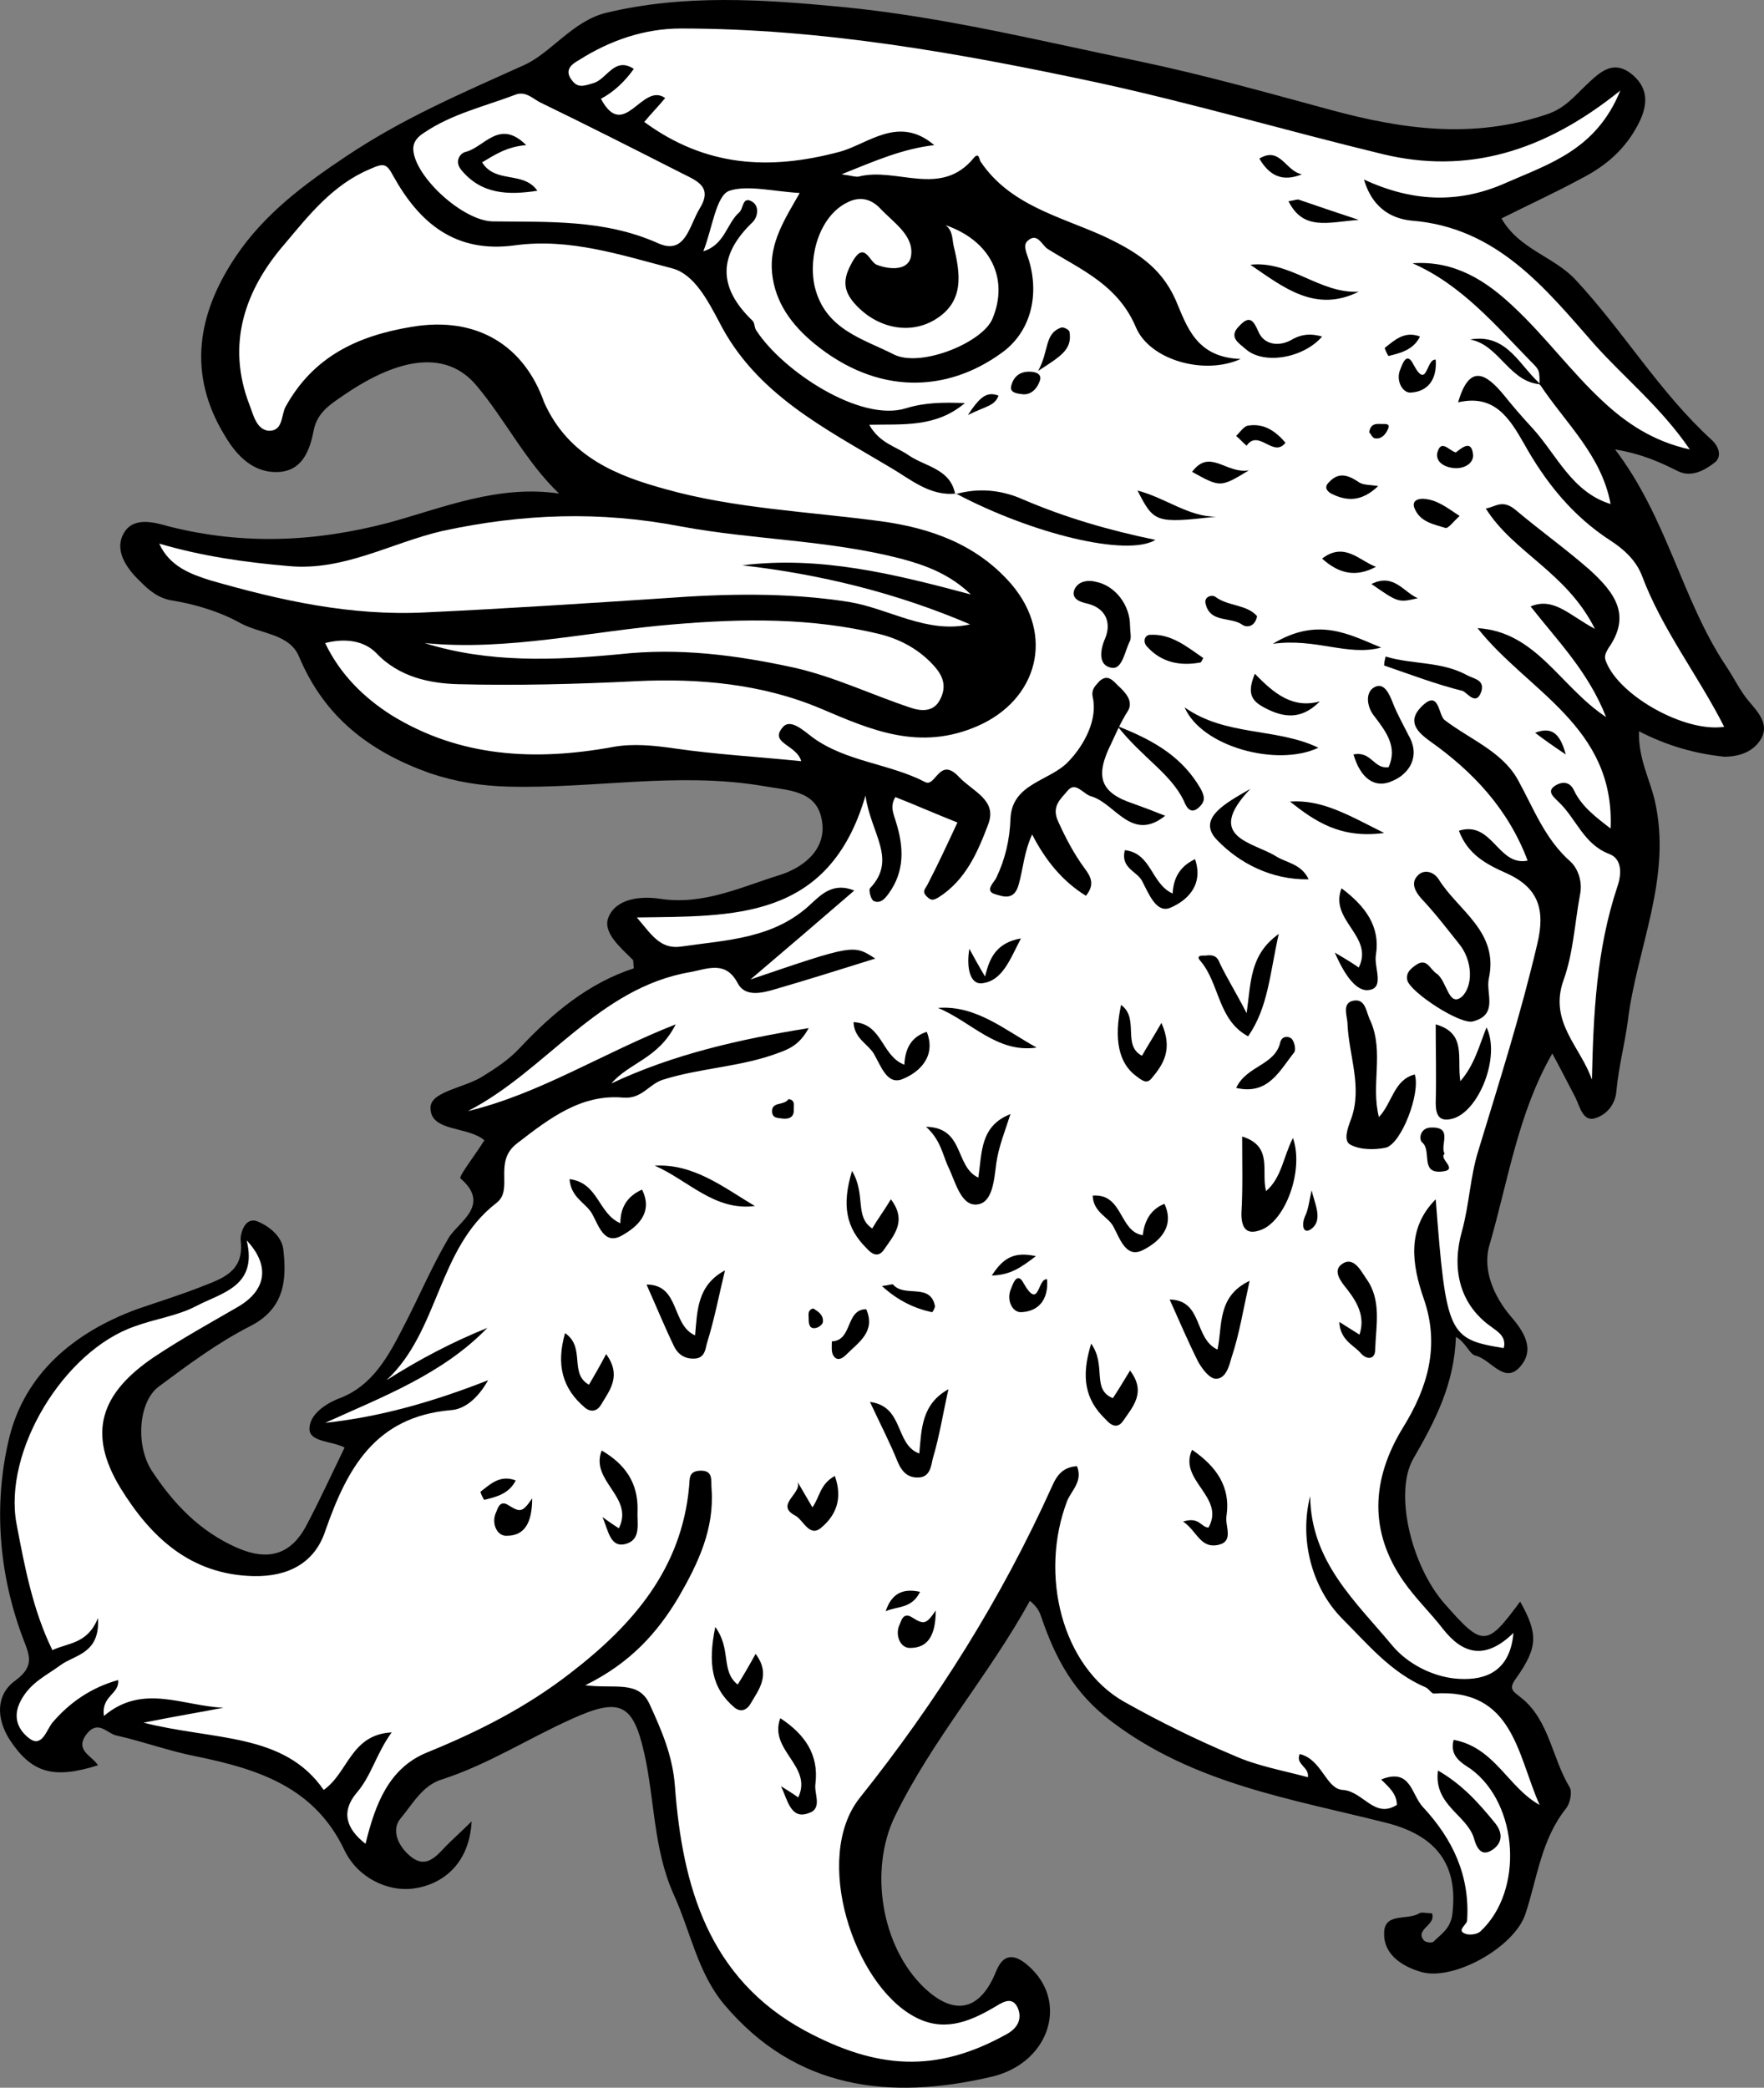 <?xml version="1.0" encoding="UTF-8" standalone="no"?>
<svg
   xmlns:dc="http://purl.org/dc/elements/1.1/"
   xmlns:cc="http://creativecommons.org/ns#"
   xmlns:rdf="http://www.w3.org/1999/02/22-rdf-syntax-ns#"
   xmlns:svg="http://www.w3.org/2000/svg"
   xmlns="http://www.w3.org/2000/svg"
   xmlns:sodipodi="http://sodipodi.sourceforge.net/DTD/sodipodi-0.dtd"
   xmlns:inkscape="http://www.inkscape.org/namespaces/inkscape"
   inkscape:version="1.0 (4035a4f, 2020-05-01)"
   height="279.24"
   width="236.036"
   sodipodi:docname="eagles-head-erased.svg"
   xml:space="preserve"
   viewBox="0 0 236.036 279.24"
   y="0px"
   x="0px"
   id="Layer_1"
   version="1.1"><rect x="0" y="0" width="236.036" height="279.24" fill="#808080" stroke="none"/><defs
   id="defs16211" /><sodipodi:namedview
   inkscape:current-layer="Layer_1"
   inkscape:window-maximized="0"
   inkscape:window-y="25"
   inkscape:window-x="0"
   inkscape:cy="179.71277"
   inkscape:cx="117.20771"
   inkscape:zoom="2.52"
   fit-margin-bottom="0"
   fit-margin-right="0"
   fit-margin-left="0"
   fit-margin-top="0"
   showgrid="false"
   id="namedview16209"
   inkscape:window-height="480"
   inkscape:window-width="820"
   inkscape:pageshadow="2"
   inkscape:pageopacity="0"
   guidetolerance="10"
   gridtolerance="10"
   objecttolerance="10"
   borderopacity="1"
   bordercolor="#666666"
   pagecolor="#ffffff" />
<style
   id="style16040"
   type="text/css">
  .st0{fill:#FFFFFF;}
  .st1{fill:#000000;}
</style>
<g
   transform="translate(-32.792,-20.287)"
   id="g16206">
	<g
   id="g16204">
		<path
   id="path16042"
   d="m 252.1,118.1 c -0.1,3.6 1.4,6.3 2.1,9.2 2.4,10.4 -2.4,19.7 -3.6,29.6 -0.4,3 -1.2,6 -1.5,9.1 -0.1,2 -1.3,3.3 -2.7,3.8 -1.8,0.7 -2.2,-1.5 -2.8,-2.7 -1,-1.9 -2,-3.9 -3.1,-5.9 -4.6,8 -5.9,17 -8.4,25.6 -1,3.3 0.6,6.9 2.8,9.5 2,2.3 3.3,4.6 1.2,6.9 -2.1,2.2 -3.8,-1.1 -5.9,-1.6 -0.8,-0.2 -1.3,-1.8 -2.6,-2.5 -0.2,6.3 -2.8,11.3 -5.7,16.3 -2.6,4.5 -0.3,14.3 4.2,19.4 5.1,5.8 5.6,5.8 10.1,-0.3 2.4,4.3 2.4,6.1 -0.5,10.2 -1.2,1.6 -0.4,1.8 0.8,2.8 3.6,3 4,8 6.3,11.8 0.4,0.6 0.1,2.1 -0.4,2.8 -3.4,4.2 -3.9,9.4 -5.5,14.2 -1.5,4.5 -9.8,9.1 -14.1,7.7 -2.3,-0.7 -4.8,-2.2 -4.8,-5 -0.1,-3 3.1,-1.8 4.7,-2.8 0.3,-0.2 1,0 1.7,0 0.6,1.6 -2.3,2.1 -1.1,3.6 0.2,0.3 1.1,0.4 1.3,0.2 1,-1 2.2,-1.7 2.5,-3.5 0.9,-6.8 -2.1,-10.7 -8.8,-12.4 -12.7,-3.2 -25.7,-5.2 -36.7,-13.5 -5.1,-3.8 -7.6,-8.5 -9.5,-14.1 -0.3,-0.9 -0.7,-1.4 -1.5,-2.1 -5.5,10 -13.1,18.6 -18.1,28.9 -3.4,7.1 -1.8,17.2 3.8,22.7 4.2,4.1 7.7,3.2 9.8,-2.1 1.2,-2.9 3.1,-1.9 4.8,-0.2 4.8,4.8 2.1,12.7 -5.6,14.4 -13.4,3.1 -26,1.7 -35.6,-9.7 -3.6,-4.3 -4.5,-9.8 -6.8,-14.8 -2.7,-6.1 -2.5,-12.6 -3.9,-18.8 -1.5,-6.7 -3.3,-7.5 -9.7,-4.6 -5.8,2.6 -11.2,6.1 -17.4,8.1 -2.6,0.8 -3.9,3.3 -5.5,5.2 -1.2,1.4 -0.5,3.4 1,4.8 1.9,1.8 3.2,0.9 4.6,-0.6 1.1,-1.2 2.3,-2.2 3.9,-3.8 -0.3,5.7 -3.9,8.5 -7.9,9 -3.3,0.4 -7.3,-1.4 -9.1,-5.1 -4,-8.5 -11.6,-10.9 -19.9,-12.6 -3.6,-0.7 -7.1,-2 -10.7,-2.8 -1.2,-0.3 -2.4,-2.1 -3.9,-0.2 -1.7,2.2 0.7,2.9 1.5,4.2 -6,1.9 -8.9,1 -11.8,-3.4 -1.8,-2.8 -1.9,-6 0.7,-7.9 2.6,-1.9 2,-3.3 1.1,-5.6 -3.3,-8.7 -4,-18 -1.9,-26.8 2.1,-8.7 8.7,-14.2 17.1,-17.3 2.9,-1 5.8,-1.9 8.6,-3 2.8,-1.1 5.8,-2 5.3,-6.2 -0.1,-0.6 0.4,-3.1 2.1,-2.6 1.6,0.6 3.4,2 3.6,3.8 0.5,4.2 0.1,8 -4.5,10.3 -4.3,2.2 -8.2,5.1 -12.1,8 -2.8,2 -3.2,7.9 -1,11.3 2.9,4.4 6.4,8.1 11.4,10.3 4.1,1.8 7.2,1 9.3,-3 1.8,-3.4 3.4,-6.9 5.1,-10.4 -1.7,-0.9 -4.7,-0.7 -4.7,-2.5 0,-1.9 2.1,-3.4 4.3,-4.2 4.2,-1.7 6.3,-5.6 8.2,-9.3 2.1,-4 3.8,-8.1 6.1,-12 1.2,-2.1 5.8,-4.4 1.6,-8 -0.3,-0.2 2.1,-3.3 3.2,-5.1 -2.2,-1.9 -7.2,-1.1 -7.2,-4.3 -0.1,-2.2 4.5,-2.7 6.9,-4.2 1.8,-1.1 3.6,-2.3 5,-3.8 4.4,-4.7 9.2,-8.7 15.3,-10.7 -0.1,-0.7 0,-1.1 -0.2,-1.2 -1.6,-1.6 -4,-3.6 -3.2,-5.6 1,-2.5 4.2,-2.9 6.9,-2.5 5.8,0.9 10.9,-1.6 16.1,-3.2 3.4,-1.1 6.4,-3.7 5.5,-7.6 -0.8,-3.8 -4.7,-3.7 -7.9,-4.3 -11.4,-1.9 -22.7,0.4 -34,0.1 -3.6,-0.1 -6.9,-0.6 -10.5,-1.8 -8.1,-2.9 -14.1,-7.5 -17.5,-15.6 -1.3,-3.1 -5.2,-3 -7.9,-4.5 -2.7,-1.5 -6,-2.5 -9.1,-3 -1.9,-0.3 -3.2,-1.5 -4.1,-2.4 -1.6,-1.5 -3.6,-3.9 -2.5,-6.3 1.2,-2.6 4.1,-1.8 6.2,-1.2 9.9,2.5 19.5,2.1 29.4,-0.5 7.3,-2 14.6,-5.1 22.8,-3.9 -4.5,-4.3 -7.2,-9.9 -11.1,-14.5 -3.9,-4.6 -10.1,-3.9 -17.8,1.4 -1.6,1.1 -3.4,2.2 -3.9,4.5 -0.5,2.6 -1.4,5.4 -4.5,5.7 -3.5,0.3 -5.8,-2.1 -7.4,-4.8 -5.1,-8.3 -3.7,-16.4 1.5,-24.1 3.8,-5.6 9,-9.5 14.7,-13.3 7.6,-5.1 15.6,-8.5 23.8,-12.2 3.6,-1.6 6.5,-5.9 11,-7 10.4,-2.5 20.9,-1.8 31.4,-0.8 13.6,1.3 26.8,4.6 40,7.3 8.6,1.8 17.1,4.2 25.6,6.5 9.6,2.6 19,3.9 28.8,0.6 2.5,-0.8 3.8,-2.5 5.4,-4 1.8,-1.7 3.5,-3.3 5.9,-1.5 2.3,1.8 2.4,4 1.1,6.6 -1.7,3.4 -4.3,5.7 -7.6,7.4 -3.5,1.9 -7.2,3.6 -10.8,5.4 2.4,4.2 7.1,5.1 10,8.3 6.4,6.9 11.2,15 18.1,21.3 1,0.9 1.4,2.2 0.5,3 -1.4,1.1 -3.2,2.1 -5,1.2 -2.4,-1.2 -4.8,-2.3 -8.4,-2.9 7,9.2 8.9,20 14.8,28.9 1.1,1.6 1.9,3.4 3.2,4.9 1.1,1.3 2.6,2.9 1.6,4.8 -1,1.8 -2.9,2.5 -5,2.5 -3.8,-0.4 -7.5,-1.4 -11.4,-3.4 z"
   class="st1" />
		<path
   id="path16044"
   d="m 160.6,86.4 c -0.6,-3.4 -4,-3.7 -6.2,-5.2 -1.7,-1.2 -3.9,-1.6 -5.3,-4.1 4.5,-0.1 8.9,0.4 12.8,-2.9 -2.9,-0.1 -5.3,-0.1 -7.9,0.7 -6.1,1.9 -16.5,-5 -20,-10.4 -0.3,-0.4 -0.2,-1 -0.5,-1.3 -4.6,-4.4 -4.7,-8.7 0,-13.2 0.7,-0.7 0.9,-2.1 0,-2.7 -1.4,-0.9 -1.2,0.9 -1.8,1.4 -1.7,1.5 -1.9,4.3 -4.8,5.2 1.2,-3 1.7,-7.5 3.5,-8.1 2.4,-0.8 5.9,0.1 9.4,0.3 -2,3.5 -4.1,6.7 -3.7,10.7 0.4,4 2.7,7 5.6,9.4 8.5,7 17.8,6.6 25.1,1.3 3.8,-2.7 5.1,-7.5 3.7,-12.3 -0.3,-1 -0.9,-2.1 -0.2,-2.7 1.3,-1.2 1.9,0.6 2.7,1.1 4.5,2.8 9.4,4.8 11.8,10.5 1.9,4.4 9.2,6.4 14,4.2 -6,-0.2 -7.2,-4.4 -8.7,-7.9 -2,-4.5 -5.5,-6.6 -9.8,-8.6 -5.8,-2.6 -12.4,-4.1 -16.3,-9.9 -0.2,-0.3 -0.2,-1.3 -0.9,-0.5 -4.4,5.4 -10.3,1.2 -15.4,2.5 -0.4,0.1 -0.8,-0.1 -2.3,-0.3 4.5,-1.8 8.1,-3.4 12.4,-3.9 -4.8,-4.1 -8.9,-0.1 -12.7,0.9 -9.4,2.5 -17.9,2 -26.1,-4 0.9,-1.1 1.9,-2.1 2.8,-3.2 -3.1,-2.2 -5.5,5.9 -8.6,0.1 1.7,-0.9 3.2,-2.3 4.4,-4 -2.6,-1.7 -3.6,1.4 -5.4,1.9 -1.3,0.4 -2.1,0.7 -2.9,-0.4 -1.1,-1.4 0.1,-2.2 1,-2.7 4.1,-2.6 8.7,-4.2 13.6,-4.2 18.9,0 37.3,3.3 55.6,7.2 12.9,2.8 25.5,6.5 38.3,9.6 11.2,2.7 21.5,-0.2 31.8,-8.5 -3.2,7.9 -9.5,9.8 -15.2,12.3 -6,2.7 -12.2,2.8 -19.1,-0.4 1.3,4.4 4.4,5.3 6.4,5.5 11.4,0.9 17.9,9.1 24.4,16.5 4,4.5 8.9,8.4 12.8,14.1 -5,-1.1 -8.6,-3.6 -11.7,-6.5 -4.2,-3.9 -7.7,-8.7 -11.9,-12.6 -3.6,-3.4 -7.8,-6.2 -13.5,-5.8 6.6,2.9 11.1,8.3 15.9,13.2 1.1,1.1 1.1,1.1 1.1,3.2 -2.7,-0.9 -3.8,-4 -5.5,-4.6 1.7,0.5 2.6,3.9 5.6,4.5 3.4,5.1 8.2,9.4 9.4,15.9 -5.2,-1.6 -7.2,-6.6 -10.5,-10.2 -1.3,-1.4 -2.6,-2.9 -3.8,-4.4 -2.4,-2.9 -4.6,-4.2 -6.1,1 4.8,-1.1 6.8,2 8.8,5.5 2.9,5.2 6.5,9.7 11.6,13 1.7,1.1 3.4,2.6 4.2,4.7 2.7,7.2 7.5,13.3 11,20.2 -5.2,0.8 -14,-4.1 -15.8,-8.7 -0.3,-0.7 -0.1,-1.1 0.3,-1.8 3.1,-4.4 0.9,-7.4 -2.5,-10.5 -3.2,-2.8 -6.7,-5.3 -9.9,-8 -1.8,-1.5 -2.7,-0.4 -4,-0.2 3.7,5.9 10.8,8.5 14.6,16.1 -3.4,-1.8 -5.5,-4.3 -8.6,-3 3.6,4.6 7.7,8.7 10.1,14.8 -6.2,-4.1 -9.3,-11.4 -17.2,-11.9 6.6,8.4 18.4,13.1 17.8,26.8 -2.1,-1.6 -3.9,-3 -4.9,-5.1 -0.6,-1.3 -1.7,-1.1 -2.4,-0.7 -1.4,0.8 -0.3,1.6 0.4,2.3 2.3,2.2 3.3,5.6 6.7,6.9 1.9,0.7 1.6,3 1.1,4.4 -2.8,8.4 -3.2,17 -3.4,25.8 -1.5,-4.4 -5.8,-7.7 -3.8,-13.3 1.3,-3.6 1.5,-7.6 2.2,-11.4 0.4,-1.8 -0.3,-3.6 -1.3,-4.5 -3.4,-3 -4.9,-7.1 -7,-10.9 -2.1,-3.8 -6.4,-5.4 -9.8,-8 -0.9,-0.7 -0.7,-4.3 -3.2,-1.7 -1.9,2 -0.3,3.4 1.2,4.5 5.8,4.1 10.5,9.1 13.1,16 -4,0.8 -4.7,-5.4 -9.2,-4 1.2,3.2 3.7,4.5 6.4,5.7 4.2,1.9 5.2,4.8 4.1,9.4 -2.2,9.4 -5.1,18.5 -7.9,27.7 -1.1,3.5 -1.2,7.2 -2.2,10.8 -1.3,4.6 -0.6,9.6 4,12.8 0.8,0.6 2,1.3 1.6,2.8 -7.4,-1.2 -7.7,-1.8 -9.1,-19.9 -3.9,3.9 -3.2,8.7 -1.6,13.3 2.2,6.3 0.5,11.9 -2.7,17.1 -4.4,7.1 -4.6,14.1 0,20.7 1.6,2.3 3.6,4.2 5.3,6.4 2.6,3.3 5.6,4.2 9.4,0.5 -0.5,5.8 -4.6,6.4 -7.8,6.1 -3,-0.3 -6.3,-1.9 -8.4,-4.4 -4.9,-5.9 -10.9,-11.2 -11,-20 -1.5,5.9 0.3,12.3 4.2,16.3 3.5,3.5 6.6,7.3 11.3,9.3 0.4,0.2 0.8,0.9 1.1,0.8 10.6,-0.7 11.1,8.2 14.1,14.9 -4.2,-2.3 -6,-7.7 -11.5,-8.7 -0.6,2.2 1.1,3.1 2.3,3.9 6.4,4.7 7.1,16.3 1.3,21.7 -0.4,0.4 -1.3,0.5 -1.8,0.4 -1.6,-0.4 -0.1,-1.2 0,-1.8 0.4,-6 -1.9,-10.9 -5.9,-15.2 -1.6,-1.7 -1.6,-5.3 -5.6,-3.7 1,1 2.1,1.9 2.1,3.4 -3,1.9 -4.5,-1.8 -7.2,-2 -2.3,-0.1 -2.8,-4.1 -5.8,-4.8 -0.6,1.4 1.3,1.7 1.1,3.1 -3.3,-0.9 -6.8,-1.5 -9.9,-2.9 -5,-2.1 -9.9,-4.5 -14.7,-7.2 -8.3,-4.7 -11.4,-17 -7.6,-26.9 0.6,-1.4 2.1,-2.6 1.3,-4.6 -1.7,0.1 -2.6,1 -3.3,2.6 -6.8,15.1 -15.5,28.9 -25.8,41.8 -6.3,8 -0.8,24.8 7.3,29.2 3.8,2.1 7.2,0.8 10.5,-1.1 1.2,-0.7 2.5,-1.7 3.3,-0.2 0.5,1 0.6,2.5 -1.3,3.6 -9.6,5.4 -17.6,4.7 -27.1,-0.4 -12.9,-7 -16.4,-19.3 -17.4,-32.7 -0.3,-4.1 -1.8,-7.5 -3.4,-11 -1.5,-3.2 -4.6,-2 -8.6,-2.5 6.1,-3 9.7,-7.1 12.5,-11.8 2.6,-4.5 4.8,-9.1 4.4,-14.5 -0.1,-1.1 0.3,-2.5 -1.6,-2.4 -1.5,0.1 -1.3,1.1 -1.4,2.1 -1,11 -7.5,18.5 -15.8,24.9 -5.9,4.6 -12.4,7.9 -19.3,10.7 -5.1,2.1 -6.9,6.9 -8.2,12.2 -2.6,-2 -3.3,-4.3 -1.2,-6.8 2,-2.3 2.6,-5.2 4.7,-8.1 -5.5,0.3 -5.8,5.4 -9.1,7.7 -5.3,-7.7 -14.7,-6.6 -24.1,-9 4.5,-0.9 7.6,-1.4 10.7,-2 -5.4,-0.2 -10.8,-3.3 -16,1.1 -0.4,-2.7 2.1,-2.9 1.9,-4.8 -3.6,1 -6.5,3 -8.8,5.7 -0.8,1 -1.4,3.4 -3.1,2.1 -1.3,-1 -2.4,-2.7 -1.1,-5.1 1.3,-2.4 3.4,-3.3 5.3,-4.7 1.9,-1.4 5.3,-1.5 5,-6.3 -1.4,3.5 -4,3.3 -6.1,4.3 -2.6,-5.3 -3.7,-11.1 -4.8,-16.9 -1.8,-9.7 6.3,-23.1 15.8,-26.4 2.7,-1 5.7,-1.4 8.2,-2.7 3.4,-1.8 8.3,-2.6 6.8,-8.8 3.2,3.4 2.6,6.7 -1.2,8.9 -3.8,2.2 -7.6,4.3 -11.2,6.7 -7.1,4.8 -9,10.1 -4.5,17.5 4,6.5 9.3,11.6 17.8,11.8 4.7,0.1 8.2,-1.8 9.6,-6 2.9,-8.3 6.6,-15.3 16.8,-16.2 1.8,-0.1 3.6,-1.5 5,-4 -7.4,2.9 -14.4,4.9 -21.8,5.7 7.7,-3.5 15.7,-6.5 21.7,-12.7 -4.7,1.9 -9.1,4.2 -13.5,7 7.1,-6.6 6.8,-17.6 14.7,-23.7 2.4,-1.8 -0.5,-5.5 2.8,-8 4.4,-3.4 8.6,-6.6 14.2,-6.1 2.5,0.2 3.4,-1.8 5.3,-2.4 5.1,-1.6 10.5,-1.7 15.5,-3.6 1.7,-0.6 2.9,-1.3 4,-3.3 -9.3,1.5 -18.1,3.5 -26.4,7.4 2.4,-2.8 6.3,-3.3 8.6,-7.9 -9.9,3.9 -18.2,9.3 -27.8,11.6 10.5,-5.4 17.4,-16.5 29.8,-18.6 2.2,-0.4 4.7,-1.6 6.3,1.5 1,1.9 3.3,1.3 5,0.8 4.5,-1.3 8.9,-2.7 13.4,-4.1 -2.9,-1.9 -2.9,-1.9 -16.7,2.8 5.3,-4.5 9.5,-8.1 13.9,-11.9 -2.7,-1.1 -4.3,0.4 -5.7,1.7 -5,4.8 -11.4,4.9 -17.5,5.8 -2.8,0.4 -4,-1.7 -5.9,-3.9 12.8,-0.2 25.7,0.5 30.6,-16.3 0.7,5.1 4.3,8.5 0.6,12.4 -0.2,0.2 0.1,1.5 0.5,1.7 0.9,0.4 1.5,-0.3 2,-1 2.2,-3 2,-6.3 1,-9.5 -0.3,-1.1 -0.9,-2.1 -0.1,-3.4 2.8,1.1 5.5,2.3 8.3,3.4 -1.3,2.8 -2.6,5.6 -4,8.3 -0.3,0.6 -0.8,0.9 -0.1,1.6 0.6,0.6 0.9,0.5 1.6,0.1 3.6,-2.3 5.2,-6 6.6,-9.7 1.3,-3.3 -2,-4.4 -3.9,-6.4 -2.6,-2.8 -3.1,1.4 -4.5,0.7 -4.8,-2.5 -10.6,-2.7 -15.1,-6 -1.2,-0.9 -3,-2.6 -4,-1.3 -1.8,2.1 1.9,2.3 2.5,4.5 -5.9,-0.6 -11.4,-0.9 -16.9,-1.7 -2.8,-0.4 -5.6,-0.7 -8.3,-0.2 -10.4,1.9 -20.5,1.4 -29.7,-4.3 -3.6,-2.3 -6.8,-5.4 -8.8,-9.6 2.7,-0.7 5.2,-0.3 6.8,1.3 3.1,3.3 7.3,4.1 11,4.2 7.9,0.2 15.8,0 23.8,-0.4 8.2,-0.4 16.8,0.3 24.8,3.7 6.6,2.8 13.1,5.7 20.9,2.3 8,-3.5 10.4,-12.1 4.5,-19 C 163.5,93.1 157.3,90.9 150.6,90 140.9,88.7 131,88.3 121.8,85.7 115.6,84 108.9,81.5 105.6,74.1 103,66.7 96.8,62.5 87.9,64 80.6,65.2 74.7,68 71,74.7 70.4,75.8 70.7,78 68.7,77.9 67.1,77.7 66.7,75.8 66.2,74.5 63,66.3 65.6,59 70.9,52.9 c 3.2,-3.8 6.4,-7.9 11.4,-10 1.8,-0.8 2.2,-0.8 3.1,0.9 3.5,6.3 8.3,10.4 16.3,9.3 7.3,-1 14.2,1.3 21.1,3.1 2.9,0.8 4.7,4.3 6.2,7.1 4.9,9.7 14.2,14.3 22.9,19.5 2.6,1.5 5.3,3.9 8.8,3.5 7.5,0.6 13.9,5.2 21.3,6 -7.4,-1 -13.8,-5.8 -21.4,-5.9 z"
   class="st0" />
		<path
   id="path16046"
   d="m 54.1,93 c 5.8,1.7 11.5,2.5 17.3,3 7.4,0.7 13.7,-3.1 20.6,-4.7 10.7,-2.3 21,-2.7 31.9,-0.6 9.7,1.8 19.7,1.8 29.4,4.3 3.4,0.9 6.6,2.1 9.4,4.8 -10.1,-2.7 -20.1,-5.2 -30.6,-3.9 10.5,1.2 20.7,3.7 30.5,7.9 -5.8,1.3 -10.8,-2.1 -16.2,-3 -8.3,-1.3 -16.6,-1.1 -24.7,-0.5 -10.7,0.7 -21.3,1.4 -32,1.9 -10,0.5 -19.4,-1.6 -28.8,-4.3 -2.5,-0.8 -5.4,-1.8 -6.8,-4.9 z"
   class="st0" />
		<path
   id="path16048"
   d="m 101.9,32.9 c 1.3,-0.4 2.2,0.6 3.2,1.1 6.4,3.1 12.7,6.3 19,9.5 2,1 4.1,1.8 2.3,4.7 -1.4,2.3 -1.9,6.3 -5.6,4.6 C 113.6,49.6 106.1,50 98.7,49.9 94.7,49.8 88.4,44 88.1,40.4 88,39.2 88.8,38.5 89.6,38 c 3.7,-2.5 8.1,-3.5 12.3,-5.1 z"
   class="st0" />
		<path
   id="path16050"
   d="m 89.6,106.3 c 11.2,1.1 22.2,-1.6 33.3,-2.5 9.4,-0.8 18.5,-0.9 27.6,1.3 2.8,0.7 5.4,2.1 7.4,4.4 1.3,1.5 1.5,2.9 0.6,4.5 -0.9,1.6 -2.6,1.4 -4,0.9 -5.1,-1.7 -10.1,-4.1 -15.4,-5.3 -7.8,-1.7 -15.4,-2.7 -23.5,-1.8 -8.5,0.8 -17.4,1.2 -26,-1.5 z"
   class="st0" />
		<path
   id="path16052"
   d="m 159.3,50.4 c 6.1,2.1 8.5,7.2 6.3,12.5 -1.3,3.2 -9.6,6.6 -13.2,4.8 -4.1,-2.1 -9.2,-3.3 -10.6,-9.1 -0.9,-4.1 0.7,-9.4 4.3,-11.2 1.5,-0.8 3.1,-0.7 4.5,0.8 1.8,1.9 4.5,3.6 4.1,6.3 -0.3,2 -2.8,1.9 -4.6,1.2 -1,-0.4 -1.6,-3.2 -3.2,-0.5 -1,1.8 -1.6,3.4 0,5.4 2.8,3.4 7.3,4.6 10.9,2.5 4.1,-2.4 3.5,-6.2 2.6,-9.9 -0.2,-0.9 -0.1,-2.1 -1.1,-2.8 z"
   class="st0" />
		<path
   id="path16054"
   d="m 170.9,131.9 c -1.1,2.4 -1.2,4.6 -1.8,6.7 -0.6,2.2 -2.1,1.6 -3.1,1.3 -1.6,-0.4 -0.1,-1.7 0.1,-2.2 1.2,-2.5 1.8,-5.1 1.9,-7.9 0.2,-4.8 5.3,-5 7.8,-7.7 2.1,-2.2 3.9,-5.6 3.2,-8.6 -0.2,-1.1 0.4,-1.5 0.9,-2.1 1.1,-1 1.8,-0.1 2.5,0.6 1,0.9 2.1,2.1 1.3,3.4 -0.9,1.4 -1.5,2.8 -2.2,4.3 -2.2,4.4 -1.6,6.6 3,8.1 1.4,0.5 2.7,1 4.2,1.6 -4.5,3.6 -6.7,-1.7 -9.9,-2.6 -1.1,-0.3 -2.1,-2.1 -3.2,-0.7 -0.8,1 -2.2,2 -1.2,4.1 1,2.2 2.1,4.3 3.5,6.2 0.9,1.2 1.4,2.2 0.2,3.7 -3.1,-1.9 -5.4,-4.7 -7.2,-8.2 z"
   class="st1" />
		<path
   id="path16056"
   d="m 232,151.2 c -0.4,2 1.3,4.8 -2.1,5.7 -1.7,0.5 -8.4,-3.9 -8.8,-5.5 -0.2,-1 0.4,-1.5 1.1,-2 1.5,-1.1 1.9,0.5 2.8,1.1 1.4,0.9 1.6,4.6 3.4,3.1 1.5,-1.4 1.5,-4.8 -0.4,-7.1 -1.6,-2 -3.2,-4.1 -5,-6 -0.9,-1 -1.4,-2.1 -0.6,-3 0.8,-1 2.2,-0.7 2.9,0.4 2.6,4.2 8.1,7 6.7,13.3 z"
   class="st1" />
		<path
   id="path16058"
   d="m 217.3,169.7 c 1.8,-1.9 2,-5 4.8,-5.7 0.8,2.5 -1.8,9.3 -3.9,9.8 -1.5,0.3 -3.4,0.3 -4.7,-0.4 -1,-0.5 -0.4,-2.2 0.1,-3.5 1.5,-4.2 -0.3,-8.4 -0.5,-12.6 0,-1.1 -0.9,-3 1,-3.2 1.5,-0.1 1.5,1.7 2.1,2.8 1.8,4.2 0,8.5 1.1,12.8 z"
   class="st1" />
		<path
   id="path16060"
   d="m 199,172.3 c 4.2,1.3 2.5,4.7 3.2,7.3 2.1,-1.8 2.3,-4.6 3.6,-7.1 1.5,4.3 -1,11.1 -4.3,12.3 -1.9,0.7 -2.6,-0.2 -2.6,-2.2 0.2,-3.3 0.1,-6.6 0.1,-10.3 z"
   class="st1" />
		<path
   id="path16062"
   d="m 228.2,164.9 c 1.9,-2.2 2.5,-4.7 3.5,-7.2 1.9,3.9 -1,11.2 -4.5,12.2 -1.8,0.5 -2.3,-0.4 -2.3,-2.1 0.1,-3.4 0,-6.9 0,-10.5 4.2,1.2 2.8,4.5 3.3,7.6 z"
   class="st1" />
		<path
   id="path16064"
   d="m 160.6,86.4 c 3.1,-0.9 6.2,-0.6 9.1,0.7 5.6,2.4 11.4,4.1 17.7,5.4 -3.8,2.3 -16.5,-0.8 -26.7,-6.2 0,0 -0.1,0.1 -0.1,0.1 z"
   class="st1" />
		<path
   id="path16066"
   d="m 199.6,155.8 c 0.6,-4.2 0.4,-7.8 4.3,-10.6 -1.2,5.3 -1.4,9.8 -4.1,13.7 -4.1,-2.2 -3.8,-7.1 -6.4,-10.1 -0.7,-0.8 0.4,-0.7 0.7,-0.7 0.8,-0.1 1.5,-0.1 1.9,1 0.9,1.9 2.1,3.8 3.6,6.7 z"
   class="st1" />
		<path
   id="path16068"
   d="m 156.7,171 c 5.2,0.1 3.8,5.3 7,6.8 0.5,-3.3 0.2,-6.9 4.3,-8.5 -0.7,2.2 -1.6,4.4 -1.9,6.6 -0.3,2.3 -0.5,5.4 -2.7,5.5 -2.1,0.1 -2.8,-3.2 -3.8,-5.2 -0.7,-1.6 -1,-3.5 -2.9,-5.2 z"
   class="st1" />
		<path
   id="path16070"
   d="m 200,191.6 c -0.9,4.1 -1.4,7.2 -2.4,10.2 -0.3,1 -0.7,2.9 -2.1,2.9 -0.9,0 -1.9,-1.4 -2.4,-2.3 -1.3,-2.6 -2.5,-5.4 -3.8,-8.3 4.5,0.1 3.2,5.2 6.4,6.7 0.7,-3.2 -0.1,-7.1 4.3,-9.2 z"
   class="st1" />
		<path
   id="path16072"
   d="m 149.2,207.8 c 4.6,0.6 3.3,5.7 6.6,6.9 0.3,-3.3 0.3,-6.6 3.9,-8.6 -0.7,3.1 -1.2,6.3 -2.1,9.3 -0.2,0.8 -0.3,2.4 -1.8,2.5 -1.5,0.1 -2.3,-0.7 -2.9,-2.1 -1,-2.5 -2.3,-5 -3.7,-8 z"
   class="st1" />
		<path
   id="path16074"
   d="m 125.8,198.9 c 0.3,-3.4 0.3,-6.7 4,-8.7 -0.8,3.3 -1.4,6.5 -2.4,9.7 -0.2,0.6 -0.2,2 -1.6,2.1 -1.4,0.1 -2.3,-0.6 -2.8,-1.6 -1.3,-2.7 -2.4,-5.4 -3.7,-8.3 4.5,0 3.3,5.4 6.5,6.8 z"
   class="st1" />
		<path
   id="path16076"
   d="m 213.9,121.2 c 2.4,-0.5 2.7,2 4.7,1.7 1.2,-2.7 -0.3,-4.7 -1.9,-6.8 -1,-1.2 -1.3,-3.2 0,-3.9 1.3,-0.7 2,0.9 2.5,2.2 0.6,1.5 1.4,2.9 2.1,4.3 1.6,2.8 0,5.1 -2.1,6 -2.5,1.2 -4.4,-0.4 -5.3,-3.5 z"
   class="st1" />
		<path
   id="path16078"
   d="m 191.3,114.9 c 5.5,3.9 12.3,2.7 17.9,5.4 -5.5,2.6 -15.6,-0.1 -17.9,-5.4 z"
   class="st1" />
		<path
   id="path16080"
   d="m 184,104 c 0,0.7 0.2,1.5 0,2 -0.7,1.3 -1,3.9 -2.5,3.6 -1.7,-0.3 -1.6,-2.2 -0.8,-4 0.8,-2 0.1,-4 -2.5,-4.6 -0.9,-0.2 -2,-0.6 -1.7,-1.7 0.4,-1.2 1.7,-1.5 2.9,-1.2 2.6,0.5 4.6,3.1 4.6,5.9 z"
   class="st1" />
		<path
   id="path16082"
   d="m 200.1,125.8 c -6.2,6.5 0.3,7.1 3.4,9 1.4,0.9 3.4,1 4.4,3.1 -5,0.1 -9.3,-2.2 -12.2,-5.2 -2.9,-2.9 1.1,-5 4.4,-6.9 z"
   class="st1" />
		<path
   id="path16084"
   d="m 212.3,139.1 c 3.2,2.4 5.2,5.1 4.6,8.9 -0.3,1.6 1.2,4.4 -0.9,4.7 -1.7,0.3 -3.3,-2 -4.6,-5 1.7,1 2.5,1.5 3.2,2 2.1,-4.2 -4,-6.3 -2.3,-10.6 z"
   class="st1" />
		<path
   id="path16086"
   d="m 225.2,257.1 c 3.3,1.9 5.5,4.4 7.7,7.1 1.3,1.7 0.5,2.9 -0.4,3.5 -1.2,0.8 -2,0.3 -2.5,-1.6 -1,-3.1 -5.4,-4.4 -4.8,-9 z"
   class="st1" />
		<path
   id="path16088"
   d="m 212,197.1 c 1.1,0.7 1.9,1.2 2.7,1.7 0.8,-2.4 -0.3,-4.3 -1.6,-6 -0.9,-1.1 -2,-2.5 -0.8,-3.4 1.6,-1.2 2.6,0.9 3.3,1.9 2.1,2.9 1.3,6.3 1.2,9.5 0,1.4 -1.2,1.4 -2,0.4 -0.9,-1 -2.7,-1.7 -2.8,-4.1 z"
   class="st1" />
		<path
   id="path16090"
   d="m 137.3,259.2 c 0.8,0.5 1.6,1 2.3,1.5 2,-4.2 -4,-6.3 -2.4,-10.6 3.2,2.1 5.2,4.8 4.7,8.8 -0.2,1.3 1,3.3 -0.9,3.9 -2.4,0.9 -2.8,-1.7 -3.7,-3.6 z"
   class="st1" />
		<path
   id="path16092"
   d="m 192.3,214.2 c 3.2,2.2 5.2,4.9 4.6,8.9 -0.2,1.3 1,3.3 -1,3.8 -2.5,0.6 -2.9,-1.8 -4.8,-3.1 2.2,-0.7 2.4,0.8 3.4,0.8 2.3,-4.1 -4.1,-6.3 -2.2,-10.4 z"
   class="st1" />
		<path
   id="path16094"
   d="m 128.5,237.9 c 2.2,3 0.7,5.9 3,7.7 0.7,-1.1 1.4,-2.3 2.4,-4.1 2.1,2.8 0.4,4.8 -0.7,6.7 -0.4,0.7 -1.2,1.2 -2.1,0.5 -3.1,-2.6 -3.6,-5.9 -2.6,-10.8 z"
   class="st1" />
		<path
   id="path16096"
   d="m 188.2,157.1 c 1.6,3.6 0.2,5.6 -1.3,7.4 -0.7,0.9 -1.4,0.2 -2.1,-0.3 -2.3,-1.7 -3,-4.9 -2,-9.5 2.5,1.8 0.1,5.4 2.8,6.8 0.6,-1.1 1.4,-2.3 2.6,-4.4 z"
   class="st1" />
		<path
   id="path16098"
   d="m 113.4,223.2 c 0.7,0.5 1.4,1 2.2,1.5 2.1,-4.2 -3.9,-6.3 -2.3,-10.4 3.1,1.8 4.9,4.3 4.8,8 -0.1,1.6 0.5,3.7 -1.3,4.4 -2.4,0.9 -2.6,-1.8 -3.4,-3.5 z"
   class="st1" />
		<path
   id="path16100"
   d="m 111.6,205.5 c 0.7,-1.2 1.4,-2.4 2.3,-4.1 2.1,2.9 0.5,4.8 -0.7,6.8 -0.4,0.7 -1.2,1.1 -2.1,0.4 -3.1,-2.6 -3.9,-5.8 -2.7,-10 2.8,1.9 0.5,5.4 3.2,6.9 z"
   class="st1" />
		<path
   id="path16102"
   d="m 178.8,200 c 2.1,3 0,6.1 2.9,7.3 0.6,-0.9 1.4,-2.2 2.3,-3.7 2.2,2.9 0.4,4.8 -0.9,6.7 -0.8,1.2 -1.7,0.6 -2.4,-0.2 -2.7,-2.6 -3.3,-5.6 -1.9,-10.1 z"
   class="st1" />
		<path
   id="path16104"
   d="m 146.8,176.9 c 1.9,3.2 0.3,6.1 2.7,7.7 0.7,-1.2 1.6,-2.4 2.5,-3.9 2.2,2.9 0.4,4.8 -0.9,6.7 -0.8,1.2 -1.7,0.6 -2.4,-0.2 -2.7,-2.7 -3.3,-5.7 -1.9,-10.3 z"
   class="st1" />
		<path
   id="path16106"
   d="m 182.3,117.4 c 5.4,2.1 8.8,4.4 11.1,8.3 0.6,1.1 0.7,1.7 -0.1,2.5 -1.3,1.3 -1.9,-0.3 -2.1,-0.8 -1.8,-3.7 -5.5,-5.7 -8.9,-10 z"
   class="st1" />
		<path
   id="path16108"
   d="m 200.1,55.7 c 5.3,-0.6 9.3,3.9 14.5,3.6 -5.8,2.9 -10.1,-0.6 -14.5,-3.6 z"
   class="st1" />
		<path
   id="path16110"
   d="m 109,178 c 3.9,0.5 3.8,4.6 6.8,5.9 0,-2.1 0.9,-3.6 2.9,-4.5 1.6,3.2 -0.8,5.1 -2.8,6.2 -2.3,1.2 -3,-1.4 -3.9,-3 -0.9,-1.5 -2.8,-2.1 -3,-4.6 z"
   class="st1" />
		<path
   id="path16112"
   d="m 153.8,162.7 c 0.1,-2 0.8,-3.7 3,-4.4 1.3,3.3 -1,5.4 -3.2,6.3 -2.1,0.9 -2.9,-1.7 -3.9,-3.4 -0.8,-1.3 -2.6,-2 -2.7,-4.2 3.9,0.2 3.7,4.5 6.8,5.7 z"
   class="st1" />
		<path
   id="path16114"
   d="m 192.7,135.2 c 1.2,3.6 -1.2,5.6 -3.3,6.5 -1.9,0.8 -2.9,-1.9 -3.8,-3.6 -0.7,-1.3 -2.9,-1.7 -2.3,-4.1 3.6,0.4 3.5,4.5 6.4,5.8 0.1,-2 0.9,-3.6 3,-4.6 z"
   class="st1" />
		<path
   id="path16116"
   d="m 185.7,185.5 c 0.2,-1.7 0.9,-3.4 2.9,-4.2 1.5,3.2 -0.9,5.2 -2.9,6.2 -2.2,1.1 -3,-1.4 -3.9,-3.1 -0.7,-1.4 -2.7,-1.9 -2.8,-4.2 4.1,-0.3 3.5,4.8 6.7,5.3 z"
   class="st1" />
		<path
   id="path16118"
   d="m 209.7,65.3 c -2.5,2.9 -7.8,3.8 -10.2,1.7 -0.9,-0.8 -2.4,-1.6 -0.9,-3.1 1.4,-1.5 1.9,-0.8 2.6,0.8 0.8,1.8 2.8,1.9 4.3,1.1 1.5,-0.9 2.8,-0.9 4.2,-0.5 z"
   class="st1" />
		<path
   id="path16120"
   d="m 158.3,155.1 c 5.1,-0.4 9,3 13.2,5.3 -5.3,0.8 -8.8,-3.5 -13.2,-5.3 z"
   class="st1" />
		<path
   id="path16122"
   d="m 133.8,181.6 c -5.4,0.7 -9,-3.5 -13.4,-5.4 5.2,-0.3 9.2,2.9 13.4,5.4 z"
   class="st1" />
		<path
   id="path16124"
   d="m 144.5,217.7 c 1.1,3.1 0.1,5.3 -1.8,6.9 -1.6,1.4 -2.4,-1 -3.5,-1.6 -2.9,-1.5 1.3,-3.1 0.2,-4.7 0.7,1.2 1.4,2.4 2.1,3.6 1,-1.4 1,-3.1 3,-4.2 z"
   class="st1" />
		<path
   id="path16126"
   d="m 218.2,108.1 c 3.6,1.1 7.4,0.6 10.9,2.5 0.9,0.5 2.4,0.6 1.9,2.2 -0.7,2 -1.9,0.1 -2.5,-0.1 -3.6,-0.9 -7,-2.2 -10.5,-3.4 0,-0.4 0.1,-0.8 0.2,-1.2 z"
   class="st1" />
		<path
   id="path16128"
   d="m 205.4,127.5 c 4.3,-0.3 7.8,1.8 12.6,4.2 -5.9,0.8 -9.3,-1.6 -12.6,-4.2 z"
   class="st1" />
		<path
   id="path16130"
   d="m 203.1,106.4 c 6.1,-3.7 10.3,-1.2 14.5,0.5 -4.5,1.2 -8.7,-1.3 -14.5,-0.5 z"
   class="st1" />
		<path
   id="path16132"
   d="m 200.7,110.4 c 2.6,2.7 5.1,4.7 8.7,3.7 -2.1,2.1 -4.2,2.4 -6.9,1.1 -2.1,-1 -3,-1.9 -1.8,-4.8 z"
   class="st1" />
		<path
   id="path16134"
   d="m 198.2,165.8 c 1.4,-3 5.2,-3 5.9,-6.1 0.2,-0.8 1,-0.9 1.5,-0.5 0.4,0.4 0.6,1.4 0.4,1.8 -2,2.5 -3.5,5.8 -7.8,4.8 z"
   class="st1" />
		<path
   id="path16136"
   d="m 195.5,89.4 c -8.1,0.9 -8.3,0.8 -10.5,-3.5 3.8,1 6.8,3.5 10.5,3.5 z"
   class="st1" />
		<path
   id="path16138"
   d="m 193.8,108.3 c -0.2,0.4 -0.3,0.6 -0.4,0.6 -2.7,0.5 -5.2,0 -7.1,-2.1 -0.6,-0.6 -0.4,-1.5 0.3,-1.6 2.9,-0.2 5,1.6 7.2,3.1 z"
   class="st1" />
		<path
   id="path16140"
   d="m 162.5,147.2 c 0.6,1.1 1.2,2.2 2.1,3.7 0.6,-2.5 1.5,-4.5 4.8,-5.1 -1.5,2.9 -2.5,5.7 -5.2,6 -1.7,0.2 -2.1,-2.3 -1.7,-4.6 z"
   class="st1" />
		<path
   id="path16142"
   d="m 239.3,71.7 c -4.5,0 -5.8,-5.3 -9.8,-6 5.1,-0.9 6.7,3.8 9.7,6.2 0,-0.1 0.1,-0.2 0.1,-0.2 z"
   class="st1" />
		<path
   id="path16144"
   d="m 148.7,195.4 c 1.3,3 -1,4.4 -2.7,6.1 -0.5,0.5 -1.2,0.9 -1.7,0.1 -0.3,-0.5 -0.2,-1.2 -0.2,-1.9 2.8,-0.1 1.8,-4.3 4.6,-4.3 z"
   class="st1" />
		<path
   id="path16146"
   d="m 201,102.7 c -0.3,1.5 -1.4,1.5 -1.9,1.2 -1.6,-1.2 -4.4,-0.2 -5,-2.9 -0.2,-0.9 0.8,-1.2 1.3,-0.9 1.7,1.3 4.2,1 5.6,2.6 z"
   class="st1" />
		<path
   id="path16148"
   d="m 226.1,174.6 c -0.9,0.7 2.1,2.2 -0.5,2.4 -2.8,0.2 -1.2,-2.8 -2.5,-3.9 -0.5,-0.4 -0.3,-2 1.2,-2 3,-0.1 1.1,2.4 1.8,3.5 z"
   class="st1" />
		<path
   id="path16150"
   d="m 216.9,96.1 c -2.6,1.4 -4.9,1 -7.2,-1.1 3,-2.3 5,0.3 7.2,1.1 z"
   class="st1" />
		<path
   id="path16152"
   d="m 217.2,85.3 c -2.3,2.2 -4.3,2 -6.3,1 -0.5,-0.3 -1,-0.8 -0.3,-1.5 1.3,-1.4 2.5,-1 3.9,-0.1 0.6,0.5 1.5,0.4 2.7,0.6 z"
   class="st1" />
		<path
   id="path16154"
   d="m 192.3,83.4 c 2.4,-3.2 4.5,0.3 7.6,-0.2 -3.8,2.3 -3.8,2.3 -7.6,0.2 z"
   class="st1" />
		<path
   id="path16156"
   d="m 172.9,191.4 c 0.2,2.7 -1.1,4.3 -3.5,4.4 -1.2,0 -2,-1.7 -1.3,-3.2 0.2,-0.5 0.8,-2.4 1.7,-0.6 2.1,3.6 1.8,-0.8 3.1,-0.6 z"
   class="st1" />
		<path
   id="path16158"
   d="m 104,220.7 c 0,3.4 -1.1,5.1 -3.6,5 -1.2,-0.1 -1.9,-1.8 -1.2,-3.2 0.2,-0.5 0.5,-1.6 1.6,-0.9 1.6,1 1.9,1 3.2,-0.9 z"
   class="st1" />
		<path
   id="path16160"
   d="m 158,235.7 c 0,3.4 -1.1,5.1 -3.6,5 -1.2,-0.1 -1.9,-1.8 -1.2,-3.2 0.2,-0.5 0.5,-1.6 1.6,-0.9 1.6,1 1.9,1 3.2,-0.9 z"
   class="st1" />
		<path
   id="path16162"
   d="m 224.9,68.4 c 0.2,2.7 -1.1,4.3 -3.4,4.4 -1.1,0 -2,-1.7 -1.3,-3.2 0.2,-0.5 0.8,-2.4 1.7,-0.6 1.9,3.6 1.7,-0.8 3,-0.6 z"
   class="st1" />
		<path
   id="path16164"
   d="m 205.2,47.2 c 0.8,-0.1 1.2,-0.3 1.4,-0.2 2.3,0.8 4.7,1.6 8,2.7 -4.1,0.3 -7.4,1.5 -9.4,-2.5 z"
   class="st1" />
		<path
   id="path16166"
   d="m 228.1,89.3 c -0.8,0.7 -1.5,1.7 -1.9,1.6 -1.6,-0.5 -3.5,-0.8 -4.2,-2.8 -0.2,-0.8 0.4,-1.1 1.2,-1.1 1.9,0.1 3.2,1.2 4.9,2.3 z"
   class="st1" />
		<path
   id="path16168"
   d="m 150.8,192.3 c 0.9,-0.1 1.4,-0.3 1.5,-0.2 1.5,1.8 5,-0.3 5.6,2.9 0,0.2 -0.3,0.8 -0.4,0.8 -2.3,-0.5 -4.5,-1.5 -6.7,-3.5 z"
   class="st1" />
		<path
   id="path16170"
   d="m 204.8,79.5 c -1.6,2.1 -3.6,-1.9 -5.2,0.4 -0.5,-0.4 -0.9,-0.9 -1.4,-1.3 0.5,-0.5 1.1,-1.4 1.7,-1.4 2.1,-0.3 3.6,0.8 4.9,2.3 z"
   class="st1" />
		<path
   id="path16172"
   d="m 227.6,80.8 c 0.9,-0.7 2.1,-1.7 2.3,0.3 0.1,1.1 -1.1,1.9 -2.5,1.8 -1.3,-0.1 -2.5,-0.8 -2.3,-2 0.5,-2 1.6,-0.3 2.5,-0.1 z"
   class="st1" />
		<path
   id="path16174"
   d="m 171.7,69.9 c 1.5,-2.7 0.8,-5 3.1,-5.8 0.3,-0.1 1.1,0.3 1.1,0.6 0.4,2.4 -1.3,3.3 -4.2,5.2 z"
   class="st1" />
		<path
   id="path16176"
   d="m 216.3,98.4 c 3,-1.5 4.3,1.1 6.2,1.9 -2.6,0.6 -2.6,0.6 -6.2,-1.9 z"
   class="st1" />
		<path
   id="path16178"
   d="m 207,43.6 c -2.7,1.1 -4.4,0.1 -5.7,-2.1 2.8,-1.7 3.5,1.7 5.7,2.1 z"
   class="st1" />
		<path
   id="path16180"
   d="m 169.5,73 c -0.9,-0.1 -1.6,-0.3 -1.4,-1.1 0.3,-1.2 1.1,-1.9 2.4,-1.9 0.9,0 1.8,0.3 1.4,1.3 -0.4,1.1 -1.3,1.9 -2.4,1.7 z"
   class="st1" />
		<path
   id="path16182"
   d="m 222.8,65.3 c -0.9,1.8 -2.6,2.2 -4.2,2.6 -0.1,0 -0.6,-1.1 -0.5,-1.1 1.3,-1 2.6,-2.3 4.7,-1.5 z"
   class="st1" />
		<path
   id="path16184"
   d="m 101.8,218.3 c -0.9,1.8 -2.6,2.2 -4.2,2.6 -0.1,0 -0.6,-1.1 -0.5,-1.1 1.3,-1 2.6,-2.3 4.7,-1.5 z"
   class="st1" />
		<path
   id="path16186"
   d="m 155.9,233.2 c -1.1,2.3 -3.1,1.9 -4.6,2.6 0.8,-2.4 2.3,-3.1 4.6,-2.6 z"
   class="st1" />
		<path
   id="path16188"
   d="m 171.4,188.3 c -2.1,1.6 -3.4,2.5 -5.9,2.6 1.6,-2.5 3.1,-3.2 5.9,-2.6 z"
   class="st1" />
		<path
   id="path16190"
   d="m 208.3,179.5 c 0.4,1.8 1.6,4 -0.1,5.2 -1,0.7 -1.3,-0.5 -0.8,-1.7 0.5,-1 0.6,-2.3 0.9,-3.5 z"
   class="st1" />
		<path
   id="path16192"
   d="m 138.3,167.3 c 0.9,0.1 0.7,0.8 0.7,1.3 0.1,1.1 -0.6,1.4 -1.5,1.3 -0.6,-0.1 -1.4,0 -1.4,-1 0,-1.3 1.6,-0.7 2.2,-1.6 z"
   class="st1" />
		<path
   id="path16194"
   d="m 238.2,118.3 c 2.1,-0.8 3.3,-0.1 4.1,2.9 -1.8,-1.2 -2.9,-2 -4.1,-2.9 z"
   class="st1" />
		<path
   id="path16196"
   d="m 216,78.1 c 0.2,-1.3 1.1,-1.1 1.8,-1.1 0.3,0 1.1,-0.1 0.7,0.7 -0.3,0.7 -0.9,1.4 -1.8,1.2 -0.3,-0.1 -0.5,-0.6 -0.7,-0.8 z"
   class="st1" />
		<path
   id="path16198"
   d="m 162.3,75.8 c 1.6,-2.4 2.5,-3.2 4.1,-2.6 -0.5,1.4 -1.7,1.4 -4.1,2.6 z"
   class="st1" />
		<path
   id="path16200"
   d="m 141.6,195.3 c 0.7,0.4 1.4,0.9 1.3,1.8 0,0.3 -0.5,0.7 -0.9,0.8 -0.9,0.2 -1,-0.5 -1,-1.2 0,-0.5 -0.2,-1.2 0.6,-1.4 z"
   class="st1" />
		<path
   id="path16202"
   d="m 103.2,39.7 c -2.6,0.2 -4.2,1.3 -5.9,2.3 1.8,2.9 5.5,1.1 7.4,3.8 -3.9,0.6 -7.5,0.5 -10.2,-2.8 -0.9,-1.1 -0.2,-2.2 0.6,-2.4 2.5,-0.6 4.5,-4.5 8.1,-0.9 z"
   class="st1" />
	</g>
</g>
</svg>
